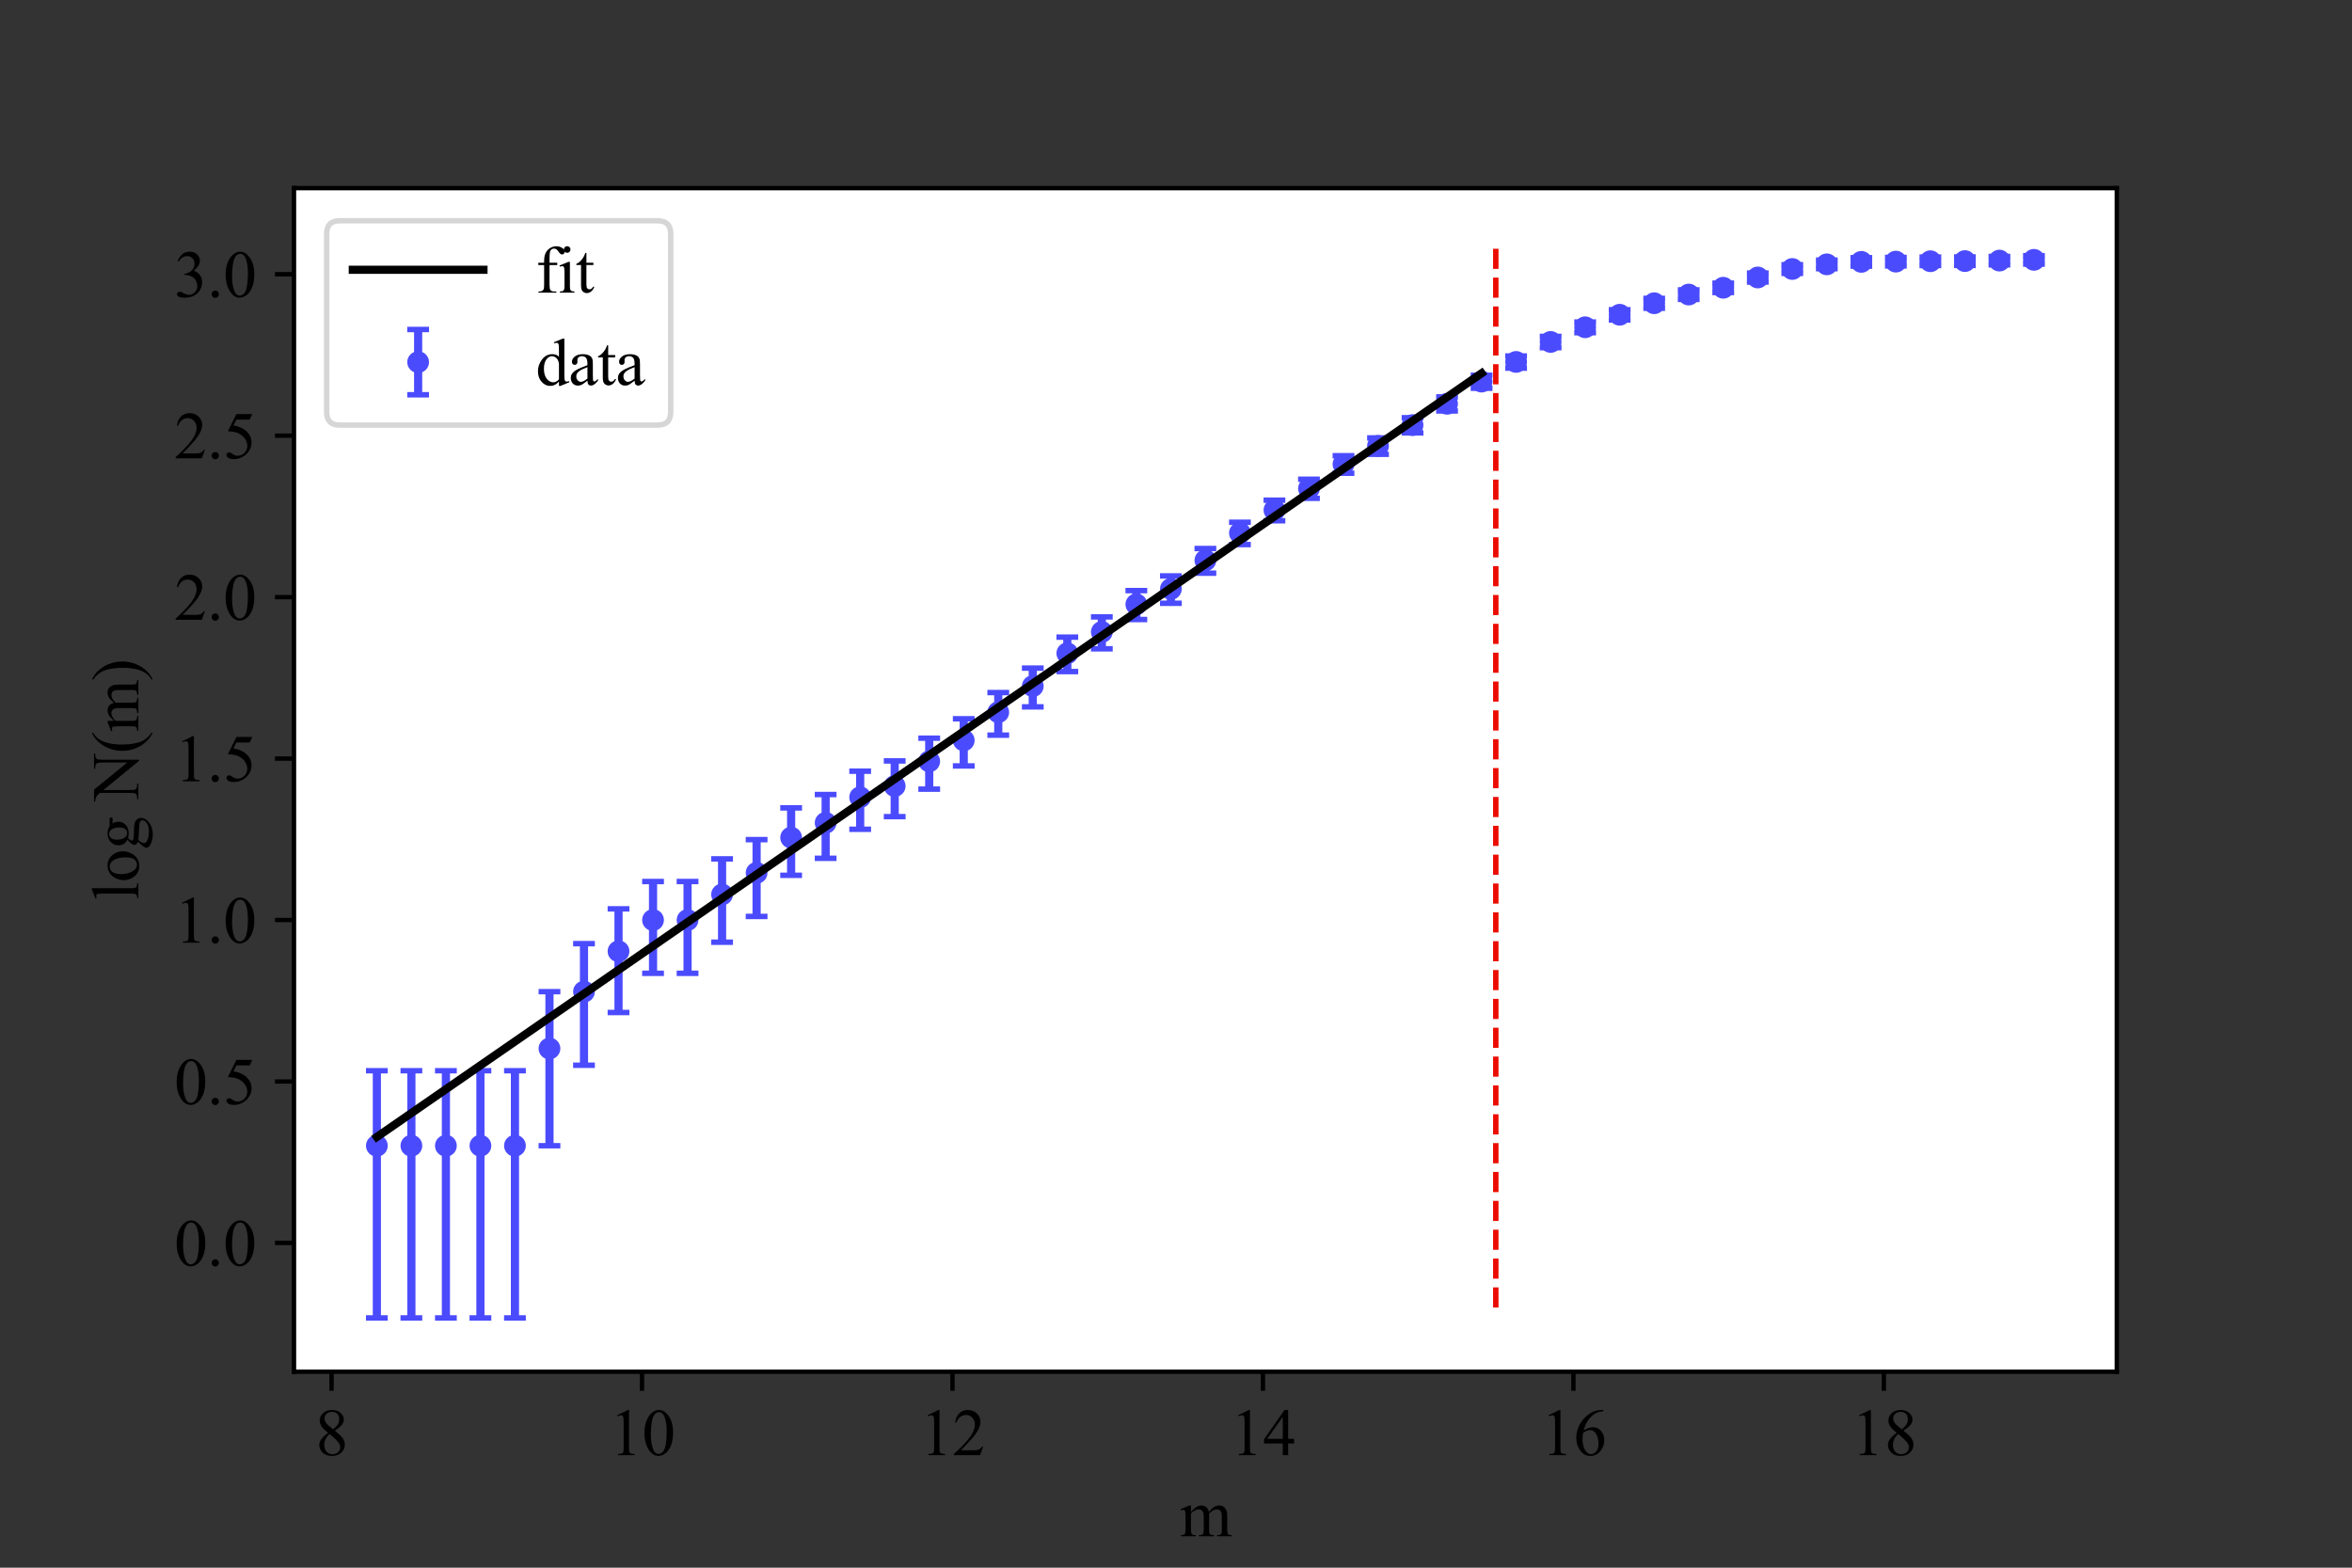 <?xml version="1.0" encoding="utf-8" standalone="no"?>
<!DOCTYPE svg PUBLIC "-//W3C//DTD SVG 1.1//EN"
  "http://www.w3.org/Graphics/SVG/1.1/DTD/svg11.dtd">
<svg xmlns:xlink="http://www.w3.org/1999/xlink" width="432pt" height="288pt" viewBox="0 0 432 288" xmlns="http://www.w3.org/2000/svg" version="1.1">
 <rect x="0" y="0" width="432" height="288" fill="#333333" stroke="none"/>
 <defs>
  <style type="text/css">*{stroke-linejoin: round; stroke-linecap: butt}</style>
 </defs>
 <g id="figure_1">
  <g id="patch_1">
   <path d="M 0 288 
L 432 288 
L 432 0 
L 0 0 
L 0 288 
z
" style="fill: none"/>
  </g>
  <g id="axes_1">
   <g id="patch_2">
    <path d="M 54 252 
L 388.8 252 
L 388.8 34.56 
L 54 34.56 
z
" style="fill: #ffffff"/>
   </g>
   <g id="matplotlib.axis_1">
    <g id="xtick_1">
     <g id="line2d_1">
      <defs>
       <path id="m5a2d490c2a" d="M 0 0 
L 0 3.5 
" style="stroke: #000000; stroke-width: 0.8"/>
      </defs>
      <g>
       <use xlink:href="#m5a2d490c2a" x="60.897" y="252" style="stroke: #000000; stroke-width: 0.8"/>
      </g>
     </g>
     <g id="text_1">
      <!-- 8 -->
      <g transform="translate(57.897 267.332)scale(0.12 -0.12)">
       <defs>
        <path id="TimesNewRomanPSMT-38" d="M 1228 2134 
Q 725 2547 579 2797 
Q 434 3047 434 3316 
Q 434 3728 753 4026 
Q 1072 4325 1600 4325 
Q 2113 4325 2425 4047 
Q 2738 3769 2738 3413 
Q 2738 3175 2569 2928 
Q 2400 2681 1866 2347 
Q 2416 1922 2594 1678 
Q 2831 1359 2831 1006 
Q 2831 559 2490 242 
Q 2150 -75 1597 -75 
Q 994 -75 656 303 
Q 388 606 388 966 
Q 388 1247 577 1523 
Q 766 1800 1228 2134 
z
M 1719 2469 
Q 2094 2806 2194 3001 
Q 2294 3197 2294 3444 
Q 2294 3772 2109 3958 
Q 1925 4144 1606 4144 
Q 1288 4144 1088 3959 
Q 888 3775 888 3528 
Q 888 3366 970 3203 
Q 1053 3041 1206 2894 
L 1719 2469 
z
M 1375 2016 
Q 1116 1797 991 1539 
Q 866 1281 866 981 
Q 866 578 1086 336 
Q 1306 94 1647 94 
Q 1984 94 2187 284 
Q 2391 475 2391 747 
Q 2391 972 2272 1150 
Q 2050 1481 1375 2016 
z
" transform="scale(0.016)"/>
       </defs>
       <use xlink:href="#TimesNewRomanPSMT-38"/>
      </g>
     </g>
    </g>
    <g id="xtick_2">
     <g id="line2d_2">
      <g>
       <use xlink:href="#m5a2d490c2a" x="117.921" y="252" style="stroke: #000000; stroke-width: 0.8"/>
      </g>
     </g>
     <g id="text_2">
      <!-- 10 -->
      <g transform="translate(111.921 267.332)scale(0.12 -0.12)">
       <defs>
        <path id="TimesNewRomanPSMT-31" d="M 750 3822 
L 1781 4325 
L 1884 4325 
L 1884 747 
Q 1884 391 1914 303 
Q 1944 216 2037 169 
Q 2131 122 2419 116 
L 2419 0 
L 825 0 
L 825 116 
Q 1125 122 1212 167 
Q 1300 213 1334 289 
Q 1369 366 1369 747 
L 1369 3034 
Q 1369 3497 1338 3628 
Q 1316 3728 1258 3775 
Q 1200 3822 1119 3822 
Q 1003 3822 797 3725 
L 750 3822 
z
" transform="scale(0.016)"/>
        <path id="TimesNewRomanPSMT-30" d="M 231 2094 
Q 231 2819 450 3342 
Q 669 3866 1031 4122 
Q 1313 4325 1613 4325 
Q 2100 4325 2488 3828 
Q 2972 3213 2972 2159 
Q 2972 1422 2759 906 
Q 2547 391 2217 158 
Q 1888 -75 1581 -75 
Q 975 -75 572 641 
Q 231 1244 231 2094 
z
M 844 2016 
Q 844 1141 1059 588 
Q 1238 122 1591 122 
Q 1759 122 1940 273 
Q 2122 425 2216 781 
Q 2359 1319 2359 2297 
Q 2359 3022 2209 3506 
Q 2097 3866 1919 4016 
Q 1791 4119 1609 4119 
Q 1397 4119 1231 3928 
Q 1006 3669 925 3112 
Q 844 2556 844 2016 
z
" transform="scale(0.016)"/>
       </defs>
       <use xlink:href="#TimesNewRomanPSMT-31"/>
       <use xlink:href="#TimesNewRomanPSMT-30" x="50"/>
      </g>
     </g>
    </g>
    <g id="xtick_3">
     <g id="line2d_3">
      <g>
       <use xlink:href="#m5a2d490c2a" x="174.946" y="252" style="stroke: #000000; stroke-width: 0.8"/>
      </g>
     </g>
     <g id="text_3">
      <!-- 12 -->
      <g transform="translate(168.946 267.332)scale(0.12 -0.12)">
       <defs>
        <path id="TimesNewRomanPSMT-32" d="M 2934 816 
L 2638 0 
L 138 0 
L 138 116 
Q 1241 1122 1691 1759 
Q 2141 2397 2141 2925 
Q 2141 3328 1894 3587 
Q 1647 3847 1303 3847 
Q 991 3847 742 3664 
Q 494 3481 375 3128 
L 259 3128 
Q 338 3706 661 4015 
Q 984 4325 1469 4325 
Q 1984 4325 2329 3994 
Q 2675 3663 2675 3213 
Q 2675 2891 2525 2569 
Q 2294 2063 1775 1497 
Q 997 647 803 472 
L 1909 472 
Q 2247 472 2383 497 
Q 2519 522 2628 598 
Q 2738 675 2819 816 
L 2934 816 
z
" transform="scale(0.016)"/>
       </defs>
       <use xlink:href="#TimesNewRomanPSMT-31"/>
       <use xlink:href="#TimesNewRomanPSMT-32" x="50"/>
      </g>
     </g>
    </g>
    <g id="xtick_4">
     <g id="line2d_4">
      <g>
       <use xlink:href="#m5a2d490c2a" x="231.97" y="252" style="stroke: #000000; stroke-width: 0.8"/>
      </g>
     </g>
     <g id="text_4">
      <!-- 14 -->
      <g transform="translate(225.97 267.332)scale(0.12 -0.12)">
       <defs>
        <path id="TimesNewRomanPSMT-34" d="M 2978 1563 
L 2978 1119 
L 2409 1119 
L 2409 0 
L 1894 0 
L 1894 1119 
L 100 1119 
L 100 1519 
L 2066 4325 
L 2409 4325 
L 2409 1563 
L 2978 1563 
z
M 1894 1563 
L 1894 3666 
L 406 1563 
L 1894 1563 
z
" transform="scale(0.016)"/>
       </defs>
       <use xlink:href="#TimesNewRomanPSMT-31"/>
       <use xlink:href="#TimesNewRomanPSMT-34" x="50"/>
      </g>
     </g>
    </g>
    <g id="xtick_5">
     <g id="line2d_5">
      <g>
       <use xlink:href="#m5a2d490c2a" x="288.994" y="252" style="stroke: #000000; stroke-width: 0.8"/>
      </g>
     </g>
     <g id="text_5">
      <!-- 16 -->
      <g transform="translate(282.994 267.332)scale(0.12 -0.12)">
       <defs>
        <path id="TimesNewRomanPSMT-36" d="M 2869 4325 
L 2869 4209 
Q 2456 4169 2195 4045 
Q 1934 3922 1679 3669 
Q 1425 3416 1258 3105 
Q 1091 2794 978 2366 
Q 1428 2675 1881 2675 
Q 2316 2675 2634 2325 
Q 2953 1975 2953 1425 
Q 2953 894 2631 456 
Q 2244 -75 1606 -75 
Q 1172 -75 869 213 
Q 275 772 275 1663 
Q 275 2231 503 2743 
Q 731 3256 1154 3653 
Q 1578 4050 1965 4187 
Q 2353 4325 2688 4325 
L 2869 4325 
z
M 925 2138 
Q 869 1716 869 1456 
Q 869 1156 980 804 
Q 1091 453 1309 247 
Q 1469 100 1697 100 
Q 1969 100 2183 356 
Q 2397 613 2397 1088 
Q 2397 1622 2184 2012 
Q 1972 2403 1581 2403 
Q 1463 2403 1327 2353 
Q 1191 2303 925 2138 
z
" transform="scale(0.016)"/>
       </defs>
       <use xlink:href="#TimesNewRomanPSMT-31"/>
       <use xlink:href="#TimesNewRomanPSMT-36" x="50"/>
      </g>
     </g>
    </g>
    <g id="xtick_6">
     <g id="line2d_6">
      <g>
       <use xlink:href="#m5a2d490c2a" x="346.018" y="252" style="stroke: #000000; stroke-width: 0.8"/>
      </g>
     </g>
     <g id="text_6">
      <!-- 18 -->
      <g transform="translate(340.018 267.332)scale(0.12 -0.12)">
       <use xlink:href="#TimesNewRomanPSMT-31"/>
       <use xlink:href="#TimesNewRomanPSMT-38" x="50"/>
      </g>
     </g>
    </g>
    <g id="text_7">
     <!-- m -->
     <g transform="translate(216.733 282.232)scale(0.12 -0.12)">
      <defs>
       <path id="TimesNewRomanPSMT-6d" d="M 1050 2338 
Q 1363 2650 1419 2697 
Q 1559 2816 1721 2881 
Q 1884 2947 2044 2947 
Q 2313 2947 2506 2790 
Q 2700 2634 2766 2338 
Q 3088 2713 3309 2830 
Q 3531 2947 3766 2947 
Q 3994 2947 4170 2830 
Q 4347 2713 4450 2447 
Q 4519 2266 4519 1878 
L 4519 647 
Q 4519 378 4559 278 
Q 4591 209 4675 161 
Q 4759 113 4950 113 
L 4950 0 
L 3538 0 
L 3538 113 
L 3597 113 
Q 3781 113 3884 184 
Q 3956 234 3988 344 
Q 4000 397 4000 647 
L 4000 1878 
Q 4000 2228 3916 2372 
Q 3794 2572 3525 2572 
Q 3359 2572 3192 2489 
Q 3025 2406 2788 2181 
L 2781 2147 
L 2788 2013 
L 2788 647 
Q 2788 353 2820 281 
Q 2853 209 2943 161 
Q 3034 113 3253 113 
L 3253 0 
L 1806 0 
L 1806 113 
Q 2044 113 2133 169 
Q 2222 225 2256 338 
Q 2272 391 2272 647 
L 2272 1878 
Q 2272 2228 2169 2381 
Q 2031 2581 1784 2581 
Q 1616 2581 1450 2491 
Q 1191 2353 1050 2181 
L 1050 647 
Q 1050 366 1089 281 
Q 1128 197 1204 155 
Q 1281 113 1516 113 
L 1516 0 
L 100 0 
L 100 113 
Q 297 113 375 155 
Q 453 197 493 289 
Q 534 381 534 647 
L 534 1741 
Q 534 2213 506 2350 
Q 484 2453 437 2492 
Q 391 2531 309 2531 
Q 222 2531 100 2484 
L 53 2597 
L 916 2947 
L 1050 2947 
L 1050 2338 
z
" transform="scale(0.016)"/>
      </defs>
      <use xlink:href="#TimesNewRomanPSMT-6d"/>
     </g>
    </g>
   </g>
   <g id="matplotlib.axis_2">
    <g id="ytick_1">
     <g id="line2d_7">
      <defs>
       <path id="md768d44cb4" d="M 0 0 
L -3.5 0 
" style="stroke: #000000; stroke-width: 0.8"/>
      </defs>
      <g>
       <use xlink:href="#md768d44cb4" x="54" y="228.338" style="stroke: #000000; stroke-width: 0.8"/>
      </g>
     </g>
     <g id="text_8">
      <!-- 0.0 -->
      <g transform="translate(32 232.505)scale(0.12 -0.12)">
       <defs>
        <path id="TimesNewRomanPSMT-2e" d="M 800 606 
Q 947 606 1047 504 
Q 1147 403 1147 259 
Q 1147 116 1045 14 
Q 944 -88 800 -88 
Q 656 -88 554 14 
Q 453 116 453 259 
Q 453 406 554 506 
Q 656 606 800 606 
z
" transform="scale(0.016)"/>
       </defs>
       <use xlink:href="#TimesNewRomanPSMT-30"/>
       <use xlink:href="#TimesNewRomanPSMT-2e" x="50"/>
       <use xlink:href="#TimesNewRomanPSMT-30" x="75"/>
      </g>
     </g>
    </g>
    <g id="ytick_2">
     <g id="line2d_8">
      <g>
       <use xlink:href="#md768d44cb4" x="54" y="198.678" style="stroke: #000000; stroke-width: 0.8"/>
      </g>
     </g>
     <g id="text_9">
      <!-- 0.5 -->
      <g transform="translate(32 202.844)scale(0.12 -0.12)">
       <defs>
        <path id="TimesNewRomanPSMT-35" d="M 2778 4238 
L 2534 3706 
L 1259 3706 
L 981 3138 
Q 1809 3016 2294 2522 
Q 2709 2097 2709 1522 
Q 2709 1188 2573 903 
Q 2438 619 2231 419 
Q 2025 219 1772 97 
Q 1413 -75 1034 -75 
Q 653 -75 479 54 
Q 306 184 306 341 
Q 306 428 378 495 
Q 450 563 559 563 
Q 641 563 702 538 
Q 763 513 909 409 
Q 1144 247 1384 247 
Q 1750 247 2026 523 
Q 2303 800 2303 1197 
Q 2303 1581 2056 1914 
Q 1809 2247 1375 2428 
Q 1034 2569 447 2591 
L 1259 4238 
L 2778 4238 
z
" transform="scale(0.016)"/>
       </defs>
       <use xlink:href="#TimesNewRomanPSMT-30"/>
       <use xlink:href="#TimesNewRomanPSMT-2e" x="50"/>
       <use xlink:href="#TimesNewRomanPSMT-35" x="75"/>
      </g>
     </g>
    </g>
    <g id="ytick_3">
     <g id="line2d_9">
      <g>
       <use xlink:href="#md768d44cb4" x="54" y="169.018" style="stroke: #000000; stroke-width: 0.8"/>
      </g>
     </g>
     <g id="text_10">
      <!-- 1.0 -->
      <g transform="translate(32 173.184)scale(0.12 -0.12)">
       <use xlink:href="#TimesNewRomanPSMT-31"/>
       <use xlink:href="#TimesNewRomanPSMT-2e" x="50"/>
       <use xlink:href="#TimesNewRomanPSMT-30" x="75"/>
      </g>
     </g>
    </g>
    <g id="ytick_4">
     <g id="line2d_10">
      <g>
       <use xlink:href="#md768d44cb4" x="54" y="139.357" style="stroke: #000000; stroke-width: 0.8"/>
      </g>
     </g>
     <g id="text_11">
      <!-- 1.5 -->
      <g transform="translate(32 143.523)scale(0.12 -0.12)">
       <use xlink:href="#TimesNewRomanPSMT-31"/>
       <use xlink:href="#TimesNewRomanPSMT-2e" x="50"/>
       <use xlink:href="#TimesNewRomanPSMT-35" x="75"/>
      </g>
     </g>
    </g>
    <g id="ytick_5">
     <g id="line2d_11">
      <g>
       <use xlink:href="#md768d44cb4" x="54" y="109.697" style="stroke: #000000; stroke-width: 0.8"/>
      </g>
     </g>
     <g id="text_12">
      <!-- 2.0 -->
      <g transform="translate(32 113.863)scale(0.12 -0.12)">
       <use xlink:href="#TimesNewRomanPSMT-32"/>
       <use xlink:href="#TimesNewRomanPSMT-2e" x="50"/>
       <use xlink:href="#TimesNewRomanPSMT-30" x="75"/>
      </g>
     </g>
    </g>
    <g id="ytick_6">
     <g id="line2d_12">
      <g>
       <use xlink:href="#md768d44cb4" x="54" y="80.036" style="stroke: #000000; stroke-width: 0.8"/>
      </g>
     </g>
     <g id="text_13">
      <!-- 2.5 -->
      <g transform="translate(32 84.202)scale(0.12 -0.12)">
       <use xlink:href="#TimesNewRomanPSMT-32"/>
       <use xlink:href="#TimesNewRomanPSMT-2e" x="50"/>
       <use xlink:href="#TimesNewRomanPSMT-35" x="75"/>
      </g>
     </g>
    </g>
    <g id="ytick_7">
     <g id="line2d_13">
      <g>
       <use xlink:href="#md768d44cb4" x="54" y="50.376" style="stroke: #000000; stroke-width: 0.8"/>
      </g>
     </g>
     <g id="text_14">
      <!-- 3.0 -->
      <g transform="translate(32 54.542)scale(0.12 -0.12)">
       <defs>
        <path id="TimesNewRomanPSMT-33" d="M 325 3431 
Q 506 3859 782 4092 
Q 1059 4325 1472 4325 
Q 1981 4325 2253 3994 
Q 2459 3747 2459 3466 
Q 2459 3003 1878 2509 
Q 2269 2356 2469 2072 
Q 2669 1788 2669 1403 
Q 2669 853 2319 450 
Q 1863 -75 997 -75 
Q 569 -75 414 31 
Q 259 138 259 259 
Q 259 350 332 419 
Q 406 488 509 488 
Q 588 488 669 463 
Q 722 447 909 348 
Q 1097 250 1169 231 
Q 1284 197 1416 197 
Q 1734 197 1970 444 
Q 2206 691 2206 1028 
Q 2206 1275 2097 1509 
Q 2016 1684 1919 1775 
Q 1784 1900 1550 2001 
Q 1316 2103 1072 2103 
L 972 2103 
L 972 2197 
Q 1219 2228 1467 2375 
Q 1716 2522 1828 2728 
Q 1941 2934 1941 3181 
Q 1941 3503 1739 3701 
Q 1538 3900 1238 3900 
Q 753 3900 428 3381 
L 325 3431 
z
" transform="scale(0.016)"/>
       </defs>
       <use xlink:href="#TimesNewRomanPSMT-33"/>
       <use xlink:href="#TimesNewRomanPSMT-2e" x="50"/>
       <use xlink:href="#TimesNewRomanPSMT-30" x="75"/>
      </g>
     </g>
    </g>
    <g id="text_15">
     <!-- log N(m) -->
     <g transform="translate(25.411 165.442)rotate(-90)scale(0.12 -0.12)">
      <defs>
       <path id="TimesNewRomanPSMT-6c" d="M 1184 4444 
L 1184 647 
Q 1184 378 1223 290 
Q 1263 203 1344 158 
Q 1425 113 1647 113 
L 1647 0 
L 244 0 
L 244 113 
Q 441 113 512 153 
Q 584 194 625 287 
Q 666 381 666 647 
L 666 3247 
Q 666 3731 644 3842 
Q 622 3953 573 3993 
Q 525 4034 450 4034 
Q 369 4034 244 3984 
L 191 4094 
L 1044 4444 
L 1184 4444 
z
" transform="scale(0.016)"/>
       <path id="TimesNewRomanPSMT-6f" d="M 1600 2947 
Q 2250 2947 2644 2453 
Q 2978 2031 2978 1484 
Q 2978 1100 2793 706 
Q 2609 313 2286 112 
Q 1963 -88 1566 -88 
Q 919 -88 538 428 
Q 216 863 216 1403 
Q 216 1797 411 2186 
Q 606 2575 925 2761 
Q 1244 2947 1600 2947 
z
M 1503 2744 
Q 1338 2744 1170 2645 
Q 1003 2547 900 2300 
Q 797 2053 797 1666 
Q 797 1041 1045 587 
Q 1294 134 1700 134 
Q 2003 134 2200 384 
Q 2397 634 2397 1244 
Q 2397 2006 2069 2444 
Q 1847 2744 1503 2744 
z
" transform="scale(0.016)"/>
       <path id="TimesNewRomanPSMT-67" d="M 966 1044 
Q 703 1172 562 1401 
Q 422 1631 422 1909 
Q 422 2334 742 2640 
Q 1063 2947 1563 2947 
Q 1972 2947 2272 2747 
L 2878 2747 
Q 3013 2747 3034 2739 
Q 3056 2731 3066 2713 
Q 3084 2684 3084 2613 
Q 3084 2531 3069 2500 
Q 3059 2484 3036 2475 
Q 3013 2466 2878 2466 
L 2506 2466 
Q 2681 2241 2681 1891 
Q 2681 1491 2375 1206 
Q 2069 922 1553 922 
Q 1341 922 1119 984 
Q 981 866 932 777 
Q 884 688 884 625 
Q 884 572 936 522 
Q 988 472 1138 450 
Q 1225 438 1575 428 
Q 2219 413 2409 384 
Q 2700 344 2873 169 
Q 3047 -6 3047 -263 
Q 3047 -616 2716 -925 
Q 2228 -1381 1444 -1381 
Q 841 -1381 425 -1109 
Q 191 -953 191 -784 
Q 191 -709 225 -634 
Q 278 -519 444 -313 
Q 466 -284 763 25 
Q 600 122 533 198 
Q 466 275 466 372 
Q 466 481 555 628 
Q 644 775 966 1044 
z
M 1509 2797 
Q 1278 2797 1122 2612 
Q 966 2428 966 2047 
Q 966 1553 1178 1281 
Q 1341 1075 1591 1075 
Q 1828 1075 1981 1253 
Q 2134 1431 2134 1813 
Q 2134 2309 1919 2591 
Q 1759 2797 1509 2797 
z
M 934 0 
Q 788 -159 713 -296 
Q 638 -434 638 -550 
Q 638 -700 819 -813 
Q 1131 -1006 1722 -1006 
Q 2284 -1006 2551 -807 
Q 2819 -609 2819 -384 
Q 2819 -222 2659 -153 
Q 2497 -84 2016 -72 
Q 1313 -53 934 0 
z
" transform="scale(0.016)"/>
       <path id="TimesNewRomanPSMT-20" transform="scale(0.016)"/>
       <path id="TimesNewRomanPSMT-4e" d="M -84 4238 
L 1066 4238 
L 3656 1059 
L 3656 3503 
Q 3656 3894 3569 3991 
Q 3453 4122 3203 4122 
L 3056 4122 
L 3056 4238 
L 4531 4238 
L 4531 4122 
L 4381 4122 
Q 4113 4122 4000 3959 
Q 3931 3859 3931 3503 
L 3931 -69 
L 3819 -69 
L 1025 3344 
L 1025 734 
Q 1025 344 1109 247 
Q 1228 116 1475 116 
L 1625 116 
L 1625 0 
L 150 0 
L 150 116 
L 297 116 
Q 569 116 681 278 
Q 750 378 750 734 
L 750 3681 
Q 566 3897 470 3965 
Q 375 4034 191 4094 
Q 100 4122 -84 4122 
L -84 4238 
z
" transform="scale(0.016)"/>
       <path id="TimesNewRomanPSMT-28" d="M 1988 -1253 
L 1988 -1369 
Q 1516 -1131 1200 -813 
Q 750 -359 506 256 
Q 263 872 263 1534 
Q 263 2503 741 3301 
Q 1219 4100 1988 4444 
L 1988 4313 
Q 1603 4100 1356 3731 
Q 1109 3363 987 2797 
Q 866 2231 866 1616 
Q 866 947 969 400 
Q 1050 -31 1165 -292 
Q 1281 -553 1476 -793 
Q 1672 -1034 1988 -1253 
z
" transform="scale(0.016)"/>
       <path id="TimesNewRomanPSMT-29" d="M 144 4313 
L 144 4444 
Q 619 4209 934 3891 
Q 1381 3434 1625 2820 
Q 1869 2206 1869 1541 
Q 1869 572 1392 -226 
Q 916 -1025 144 -1369 
L 144 -1253 
Q 528 -1038 776 -670 
Q 1025 -303 1145 264 
Q 1266 831 1266 1447 
Q 1266 2113 1163 2663 
Q 1084 3094 967 3353 
Q 850 3613 656 3853 
Q 463 4094 144 4313 
z
" transform="scale(0.016)"/>
      </defs>
      <use xlink:href="#TimesNewRomanPSMT-6c"/>
      <use xlink:href="#TimesNewRomanPSMT-6f" x="27.783"/>
      <use xlink:href="#TimesNewRomanPSMT-67" x="77.783"/>
      <use xlink:href="#TimesNewRomanPSMT-20" x="127.783"/>
      <use xlink:href="#TimesNewRomanPSMT-4e" x="152.783"/>
      <use xlink:href="#TimesNewRomanPSMT-28" x="225"/>
      <use xlink:href="#TimesNewRomanPSMT-6d" x="258.301"/>
      <use xlink:href="#TimesNewRomanPSMT-29" x="336.084"/>
     </g>
    </g>
   </g>
   <g id="LineCollection_1">
    <path d="M 69.218 242.116 
L 69.218 196.703 
" clip-path="url(#p60a2bddd48)" style="fill: none; stroke: #4b4bfe; stroke-width: 1.5"/>
    <path d="M 75.559 242.116 
L 75.559 196.703 
" clip-path="url(#p60a2bddd48)" style="fill: none; stroke: #4b4bfe; stroke-width: 1.5"/>
    <path d="M 81.9 242.116 
L 81.9 196.703 
" clip-path="url(#p60a2bddd48)" style="fill: none; stroke: #4b4bfe; stroke-width: 1.5"/>
    <path d="M 88.241 242.116 
L 88.241 196.703 
" clip-path="url(#p60a2bddd48)" style="fill: none; stroke: #4b4bfe; stroke-width: 1.5"/>
    <path d="M 94.582 242.116 
L 94.582 196.703 
" clip-path="url(#p60a2bddd48)" style="fill: none; stroke: #4b4bfe; stroke-width: 1.5"/>
    <path d="M 100.923 210.481 
L 100.923 182.178 
" clip-path="url(#p60a2bddd48)" style="fill: none; stroke: #4b4bfe; stroke-width: 1.5"/>
    <path d="M 107.264 195.695 
L 107.264 173.358 
" clip-path="url(#p60a2bddd48)" style="fill: none; stroke: #4b4bfe; stroke-width: 1.5"/>
    <path d="M 113.605 186.006 
L 113.605 166.967 
" clip-path="url(#p60a2bddd48)" style="fill: none; stroke: #4b4bfe; stroke-width: 1.5"/>
    <path d="M 119.945 178.811 
L 119.945 161.939 
" clip-path="url(#p60a2bddd48)" style="fill: none; stroke: #4b4bfe; stroke-width: 1.5"/>
    <path d="M 126.286 178.811 
L 126.286 161.939 
" clip-path="url(#p60a2bddd48)" style="fill: none; stroke: #4b4bfe; stroke-width: 1.5"/>
    <path d="M 132.627 173.096 
L 132.627 157.787 
" clip-path="url(#p60a2bddd48)" style="fill: none; stroke: #4b4bfe; stroke-width: 1.5"/>
    <path d="M 138.968 168.36 
L 138.968 154.247 
" clip-path="url(#p60a2bddd48)" style="fill: none; stroke: #4b4bfe; stroke-width: 1.5"/>
    <path d="M 145.309 160.8 
L 145.309 148.422 
" clip-path="url(#p60a2bddd48)" style="fill: none; stroke: #4b4bfe; stroke-width: 1.5"/>
    <path d="M 151.65 157.681 
L 151.65 145.961 
" clip-path="url(#p60a2bddd48)" style="fill: none; stroke: #4b4bfe; stroke-width: 1.5"/>
    <path d="M 157.991 152.345 
L 157.991 141.678 
" clip-path="url(#p60a2bddd48)" style="fill: none; stroke: #4b4bfe; stroke-width: 1.5"/>
    <path d="M 164.332 150.025 
L 164.332 139.787 
" clip-path="url(#p60a2bddd48)" style="fill: none; stroke: #4b4bfe; stroke-width: 1.5"/>
    <path d="M 170.673 144.97 
L 170.673 135.614 
" clip-path="url(#p60a2bddd48)" style="fill: none; stroke: #4b4bfe; stroke-width: 1.5"/>
    <path d="M 177.014 140.714 
L 177.014 132.046 
" clip-path="url(#p60a2bddd48)" style="fill: none; stroke: #4b4bfe; stroke-width: 1.5"/>
    <path d="M 183.355 135.057 
L 183.355 127.23 
" clip-path="url(#p60a2bddd48)" style="fill: none; stroke: #4b4bfe; stroke-width: 1.5"/>
    <path d="M 189.695 129.86 
L 189.695 122.737 
" clip-path="url(#p60a2bddd48)" style="fill: none; stroke: #4b4bfe; stroke-width: 1.5"/>
    <path d="M 196.036 123.371 
L 196.036 117.045 
" clip-path="url(#p60a2bddd48)" style="fill: none; stroke: #4b4bfe; stroke-width: 1.5"/>
    <path d="M 202.377 119.194 
L 202.377 113.334 
" clip-path="url(#p60a2bddd48)" style="fill: none; stroke: #4b4bfe; stroke-width: 1.5"/>
    <path d="M 208.718 113.807 
L 208.718 108.502 
" clip-path="url(#p60a2bddd48)" style="fill: none; stroke: #4b4bfe; stroke-width: 1.5"/>
    <path d="M 215.059 110.828 
L 215.059 105.807 
" clip-path="url(#p60a2bddd48)" style="fill: none; stroke: #4b4bfe; stroke-width: 1.5"/>
    <path d="M 221.4 105.302 
L 221.4 100.772 
" clip-path="url(#p60a2bddd48)" style="fill: none; stroke: #4b4bfe; stroke-width: 1.5"/>
    <path d="M 227.741 100.048 
L 227.741 95.94 
" clip-path="url(#p60a2bddd48)" style="fill: none; stroke: #4b4bfe; stroke-width: 1.5"/>
    <path d="M 234.082 95.671 
L 234.082 91.886 
" clip-path="url(#p60a2bddd48)" style="fill: none; stroke: #4b4bfe; stroke-width: 1.5"/>
    <path d="M 240.423 91.549 
L 240.423 88.045 
" clip-path="url(#p60a2bddd48)" style="fill: none; stroke: #4b4bfe; stroke-width: 1.5"/>
    <path d="M 246.764 86.935 
L 246.764 83.723 
" clip-path="url(#p60a2bddd48)" style="fill: none; stroke: #4b4bfe; stroke-width: 1.5"/>
    <path d="M 253.105 83.462 
L 253.105 80.454 
" clip-path="url(#p60a2bddd48)" style="fill: none; stroke: #4b4bfe; stroke-width: 1.5"/>
    <path d="M 259.445 79.527 
L 259.445 76.734 
" clip-path="url(#p60a2bddd48)" style="fill: none; stroke: #4b4bfe; stroke-width: 1.5"/>
    <path d="M 265.786 75.502 
L 265.786 72.914 
" clip-path="url(#p60a2bddd48)" style="fill: none; stroke: #4b4bfe; stroke-width: 1.5"/>
    <path d="M 272.127 71.326 
L 272.127 68.935 
" clip-path="url(#p60a2bddd48)" style="fill: none; stroke: #4b4bfe; stroke-width: 1.5"/>
    <path d="M 278.468 67.629 
L 278.468 65.4 
" clip-path="url(#p60a2bddd48)" style="fill: none; stroke: #4b4bfe; stroke-width: 1.5"/>
    <path d="M 284.809 63.875 
L 284.809 61.799 
" clip-path="url(#p60a2bddd48)" style="fill: none; stroke: #4b4bfe; stroke-width: 1.5"/>
    <path d="M 291.15 61.126 
L 291.15 59.157 
" clip-path="url(#p60a2bddd48)" style="fill: none; stroke: #4b4bfe; stroke-width: 1.5"/>
    <path d="M 297.491 58.781 
L 297.491 56.897 
" clip-path="url(#p60a2bddd48)" style="fill: none; stroke: #4b4bfe; stroke-width: 1.5"/>
    <path d="M 303.832 56.629 
L 303.832 54.821 
" clip-path="url(#p60a2bddd48)" style="fill: none; stroke: #4b4bfe; stroke-width: 1.5"/>
    <path d="M 310.173 55.003 
L 310.173 53.251 
" clip-path="url(#p60a2bddd48)" style="fill: none; stroke: #4b4bfe; stroke-width: 1.5"/>
    <path d="M 316.514 53.732 
L 316.514 52.021 
" clip-path="url(#p60a2bddd48)" style="fill: none; stroke: #4b4bfe; stroke-width: 1.5"/>
    <path d="M 322.855 51.813 
L 322.855 50.164 
" clip-path="url(#p60a2bddd48)" style="fill: none; stroke: #4b4bfe; stroke-width: 1.5"/>
    <path d="M 329.195 50.227 
L 329.195 48.627 
" clip-path="url(#p60a2bddd48)" style="fill: none; stroke: #4b4bfe; stroke-width: 1.5"/>
    <path d="M 335.536 49.359 
L 335.536 47.786 
" clip-path="url(#p60a2bddd48)" style="fill: none; stroke: #4b4bfe; stroke-width: 1.5"/>
    <path d="M 341.877 48.9 
L 341.877 47.34 
" clip-path="url(#p60a2bddd48)" style="fill: none; stroke: #4b4bfe; stroke-width: 1.5"/>
    <path d="M 348.218 48.852 
L 348.218 47.294 
" clip-path="url(#p60a2bddd48)" style="fill: none; stroke: #4b4bfe; stroke-width: 1.5"/>
    <path d="M 354.559 48.78 
L 354.559 47.224 
" clip-path="url(#p60a2bddd48)" style="fill: none; stroke: #4b4bfe; stroke-width: 1.5"/>
    <path d="M 360.9 48.757 
L 360.9 47.201 
" clip-path="url(#p60a2bddd48)" style="fill: none; stroke: #4b4bfe; stroke-width: 1.5"/>
    <path d="M 367.241 48.661 
L 367.241 47.109 
" clip-path="url(#p60a2bddd48)" style="fill: none; stroke: #4b4bfe; stroke-width: 1.5"/>
    <path d="M 373.582 48.519 
L 373.582 46.971 
" clip-path="url(#p60a2bddd48)" style="fill: none; stroke: #4b4bfe; stroke-width: 1.5"/>
   </g>
   <g id="line2d_14">
    <defs>
     <path id="m58064fa980" d="M 2 0 
L -2 -0 
" style="stroke: #4b4bfe"/>
    </defs>
    <g clip-path="url(#p60a2bddd48)">
     <use xlink:href="#m58064fa980" x="69.218" y="242.116" style="fill: #4b4bfe; stroke: #4b4bfe"/>
     <use xlink:href="#m58064fa980" x="75.559" y="242.116" style="fill: #4b4bfe; stroke: #4b4bfe"/>
     <use xlink:href="#m58064fa980" x="81.9" y="242.116" style="fill: #4b4bfe; stroke: #4b4bfe"/>
     <use xlink:href="#m58064fa980" x="88.241" y="242.116" style="fill: #4b4bfe; stroke: #4b4bfe"/>
     <use xlink:href="#m58064fa980" x="94.582" y="242.116" style="fill: #4b4bfe; stroke: #4b4bfe"/>
     <use xlink:href="#m58064fa980" x="100.923" y="210.481" style="fill: #4b4bfe; stroke: #4b4bfe"/>
     <use xlink:href="#m58064fa980" x="107.264" y="195.695" style="fill: #4b4bfe; stroke: #4b4bfe"/>
     <use xlink:href="#m58064fa980" x="113.605" y="186.006" style="fill: #4b4bfe; stroke: #4b4bfe"/>
     <use xlink:href="#m58064fa980" x="119.945" y="178.811" style="fill: #4b4bfe; stroke: #4b4bfe"/>
     <use xlink:href="#m58064fa980" x="126.286" y="178.811" style="fill: #4b4bfe; stroke: #4b4bfe"/>
     <use xlink:href="#m58064fa980" x="132.627" y="173.096" style="fill: #4b4bfe; stroke: #4b4bfe"/>
     <use xlink:href="#m58064fa980" x="138.968" y="168.36" style="fill: #4b4bfe; stroke: #4b4bfe"/>
     <use xlink:href="#m58064fa980" x="145.309" y="160.8" style="fill: #4b4bfe; stroke: #4b4bfe"/>
     <use xlink:href="#m58064fa980" x="151.65" y="157.681" style="fill: #4b4bfe; stroke: #4b4bfe"/>
     <use xlink:href="#m58064fa980" x="157.991" y="152.345" style="fill: #4b4bfe; stroke: #4b4bfe"/>
     <use xlink:href="#m58064fa980" x="164.332" y="150.025" style="fill: #4b4bfe; stroke: #4b4bfe"/>
     <use xlink:href="#m58064fa980" x="170.673" y="144.97" style="fill: #4b4bfe; stroke: #4b4bfe"/>
     <use xlink:href="#m58064fa980" x="177.014" y="140.714" style="fill: #4b4bfe; stroke: #4b4bfe"/>
     <use xlink:href="#m58064fa980" x="183.355" y="135.057" style="fill: #4b4bfe; stroke: #4b4bfe"/>
     <use xlink:href="#m58064fa980" x="189.695" y="129.86" style="fill: #4b4bfe; stroke: #4b4bfe"/>
     <use xlink:href="#m58064fa980" x="196.036" y="123.371" style="fill: #4b4bfe; stroke: #4b4bfe"/>
     <use xlink:href="#m58064fa980" x="202.377" y="119.194" style="fill: #4b4bfe; stroke: #4b4bfe"/>
     <use xlink:href="#m58064fa980" x="208.718" y="113.807" style="fill: #4b4bfe; stroke: #4b4bfe"/>
     <use xlink:href="#m58064fa980" x="215.059" y="110.828" style="fill: #4b4bfe; stroke: #4b4bfe"/>
     <use xlink:href="#m58064fa980" x="221.4" y="105.302" style="fill: #4b4bfe; stroke: #4b4bfe"/>
     <use xlink:href="#m58064fa980" x="227.741" y="100.048" style="fill: #4b4bfe; stroke: #4b4bfe"/>
     <use xlink:href="#m58064fa980" x="234.082" y="95.671" style="fill: #4b4bfe; stroke: #4b4bfe"/>
     <use xlink:href="#m58064fa980" x="240.423" y="91.549" style="fill: #4b4bfe; stroke: #4b4bfe"/>
     <use xlink:href="#m58064fa980" x="246.764" y="86.935" style="fill: #4b4bfe; stroke: #4b4bfe"/>
     <use xlink:href="#m58064fa980" x="253.105" y="83.462" style="fill: #4b4bfe; stroke: #4b4bfe"/>
     <use xlink:href="#m58064fa980" x="259.445" y="79.527" style="fill: #4b4bfe; stroke: #4b4bfe"/>
     <use xlink:href="#m58064fa980" x="265.786" y="75.502" style="fill: #4b4bfe; stroke: #4b4bfe"/>
     <use xlink:href="#m58064fa980" x="272.127" y="71.326" style="fill: #4b4bfe; stroke: #4b4bfe"/>
     <use xlink:href="#m58064fa980" x="278.468" y="67.629" style="fill: #4b4bfe; stroke: #4b4bfe"/>
     <use xlink:href="#m58064fa980" x="284.809" y="63.875" style="fill: #4b4bfe; stroke: #4b4bfe"/>
     <use xlink:href="#m58064fa980" x="291.15" y="61.126" style="fill: #4b4bfe; stroke: #4b4bfe"/>
     <use xlink:href="#m58064fa980" x="297.491" y="58.781" style="fill: #4b4bfe; stroke: #4b4bfe"/>
     <use xlink:href="#m58064fa980" x="303.832" y="56.629" style="fill: #4b4bfe; stroke: #4b4bfe"/>
     <use xlink:href="#m58064fa980" x="310.173" y="55.003" style="fill: #4b4bfe; stroke: #4b4bfe"/>
     <use xlink:href="#m58064fa980" x="316.514" y="53.732" style="fill: #4b4bfe; stroke: #4b4bfe"/>
     <use xlink:href="#m58064fa980" x="322.855" y="51.813" style="fill: #4b4bfe; stroke: #4b4bfe"/>
     <use xlink:href="#m58064fa980" x="329.195" y="50.227" style="fill: #4b4bfe; stroke: #4b4bfe"/>
     <use xlink:href="#m58064fa980" x="335.536" y="49.359" style="fill: #4b4bfe; stroke: #4b4bfe"/>
     <use xlink:href="#m58064fa980" x="341.877" y="48.9" style="fill: #4b4bfe; stroke: #4b4bfe"/>
     <use xlink:href="#m58064fa980" x="348.218" y="48.852" style="fill: #4b4bfe; stroke: #4b4bfe"/>
     <use xlink:href="#m58064fa980" x="354.559" y="48.78" style="fill: #4b4bfe; stroke: #4b4bfe"/>
     <use xlink:href="#m58064fa980" x="360.9" y="48.757" style="fill: #4b4bfe; stroke: #4b4bfe"/>
     <use xlink:href="#m58064fa980" x="367.241" y="48.661" style="fill: #4b4bfe; stroke: #4b4bfe"/>
     <use xlink:href="#m58064fa980" x="373.582" y="48.519" style="fill: #4b4bfe; stroke: #4b4bfe"/>
    </g>
   </g>
   <g id="line2d_15">
    <g clip-path="url(#p60a2bddd48)">
     <use xlink:href="#m58064fa980" x="69.218" y="196.703" style="fill: #4b4bfe; stroke: #4b4bfe"/>
     <use xlink:href="#m58064fa980" x="75.559" y="196.703" style="fill: #4b4bfe; stroke: #4b4bfe"/>
     <use xlink:href="#m58064fa980" x="81.9" y="196.703" style="fill: #4b4bfe; stroke: #4b4bfe"/>
     <use xlink:href="#m58064fa980" x="88.241" y="196.703" style="fill: #4b4bfe; stroke: #4b4bfe"/>
     <use xlink:href="#m58064fa980" x="94.582" y="196.703" style="fill: #4b4bfe; stroke: #4b4bfe"/>
     <use xlink:href="#m58064fa980" x="100.923" y="182.178" style="fill: #4b4bfe; stroke: #4b4bfe"/>
     <use xlink:href="#m58064fa980" x="107.264" y="173.358" style="fill: #4b4bfe; stroke: #4b4bfe"/>
     <use xlink:href="#m58064fa980" x="113.605" y="166.967" style="fill: #4b4bfe; stroke: #4b4bfe"/>
     <use xlink:href="#m58064fa980" x="119.945" y="161.939" style="fill: #4b4bfe; stroke: #4b4bfe"/>
     <use xlink:href="#m58064fa980" x="126.286" y="161.939" style="fill: #4b4bfe; stroke: #4b4bfe"/>
     <use xlink:href="#m58064fa980" x="132.627" y="157.787" style="fill: #4b4bfe; stroke: #4b4bfe"/>
     <use xlink:href="#m58064fa980" x="138.968" y="154.247" style="fill: #4b4bfe; stroke: #4b4bfe"/>
     <use xlink:href="#m58064fa980" x="145.309" y="148.422" style="fill: #4b4bfe; stroke: #4b4bfe"/>
     <use xlink:href="#m58064fa980" x="151.65" y="145.961" style="fill: #4b4bfe; stroke: #4b4bfe"/>
     <use xlink:href="#m58064fa980" x="157.991" y="141.678" style="fill: #4b4bfe; stroke: #4b4bfe"/>
     <use xlink:href="#m58064fa980" x="164.332" y="139.787" style="fill: #4b4bfe; stroke: #4b4bfe"/>
     <use xlink:href="#m58064fa980" x="170.673" y="135.614" style="fill: #4b4bfe; stroke: #4b4bfe"/>
     <use xlink:href="#m58064fa980" x="177.014" y="132.046" style="fill: #4b4bfe; stroke: #4b4bfe"/>
     <use xlink:href="#m58064fa980" x="183.355" y="127.23" style="fill: #4b4bfe; stroke: #4b4bfe"/>
     <use xlink:href="#m58064fa980" x="189.695" y="122.737" style="fill: #4b4bfe; stroke: #4b4bfe"/>
     <use xlink:href="#m58064fa980" x="196.036" y="117.045" style="fill: #4b4bfe; stroke: #4b4bfe"/>
     <use xlink:href="#m58064fa980" x="202.377" y="113.334" style="fill: #4b4bfe; stroke: #4b4bfe"/>
     <use xlink:href="#m58064fa980" x="208.718" y="108.502" style="fill: #4b4bfe; stroke: #4b4bfe"/>
     <use xlink:href="#m58064fa980" x="215.059" y="105.807" style="fill: #4b4bfe; stroke: #4b4bfe"/>
     <use xlink:href="#m58064fa980" x="221.4" y="100.772" style="fill: #4b4bfe; stroke: #4b4bfe"/>
     <use xlink:href="#m58064fa980" x="227.741" y="95.94" style="fill: #4b4bfe; stroke: #4b4bfe"/>
     <use xlink:href="#m58064fa980" x="234.082" y="91.886" style="fill: #4b4bfe; stroke: #4b4bfe"/>
     <use xlink:href="#m58064fa980" x="240.423" y="88.045" style="fill: #4b4bfe; stroke: #4b4bfe"/>
     <use xlink:href="#m58064fa980" x="246.764" y="83.723" style="fill: #4b4bfe; stroke: #4b4bfe"/>
     <use xlink:href="#m58064fa980" x="253.105" y="80.454" style="fill: #4b4bfe; stroke: #4b4bfe"/>
     <use xlink:href="#m58064fa980" x="259.445" y="76.734" style="fill: #4b4bfe; stroke: #4b4bfe"/>
     <use xlink:href="#m58064fa980" x="265.786" y="72.914" style="fill: #4b4bfe; stroke: #4b4bfe"/>
     <use xlink:href="#m58064fa980" x="272.127" y="68.935" style="fill: #4b4bfe; stroke: #4b4bfe"/>
     <use xlink:href="#m58064fa980" x="278.468" y="65.4" style="fill: #4b4bfe; stroke: #4b4bfe"/>
     <use xlink:href="#m58064fa980" x="284.809" y="61.799" style="fill: #4b4bfe; stroke: #4b4bfe"/>
     <use xlink:href="#m58064fa980" x="291.15" y="59.157" style="fill: #4b4bfe; stroke: #4b4bfe"/>
     <use xlink:href="#m58064fa980" x="297.491" y="56.897" style="fill: #4b4bfe; stroke: #4b4bfe"/>
     <use xlink:href="#m58064fa980" x="303.832" y="54.821" style="fill: #4b4bfe; stroke: #4b4bfe"/>
     <use xlink:href="#m58064fa980" x="310.173" y="53.251" style="fill: #4b4bfe; stroke: #4b4bfe"/>
     <use xlink:href="#m58064fa980" x="316.514" y="52.021" style="fill: #4b4bfe; stroke: #4b4bfe"/>
     <use xlink:href="#m58064fa980" x="322.855" y="50.164" style="fill: #4b4bfe; stroke: #4b4bfe"/>
     <use xlink:href="#m58064fa980" x="329.195" y="48.627" style="fill: #4b4bfe; stroke: #4b4bfe"/>
     <use xlink:href="#m58064fa980" x="335.536" y="47.786" style="fill: #4b4bfe; stroke: #4b4bfe"/>
     <use xlink:href="#m58064fa980" x="341.877" y="47.34" style="fill: #4b4bfe; stroke: #4b4bfe"/>
     <use xlink:href="#m58064fa980" x="348.218" y="47.294" style="fill: #4b4bfe; stroke: #4b4bfe"/>
     <use xlink:href="#m58064fa980" x="354.559" y="47.224" style="fill: #4b4bfe; stroke: #4b4bfe"/>
     <use xlink:href="#m58064fa980" x="360.9" y="47.201" style="fill: #4b4bfe; stroke: #4b4bfe"/>
     <use xlink:href="#m58064fa980" x="367.241" y="47.109" style="fill: #4b4bfe; stroke: #4b4bfe"/>
     <use xlink:href="#m58064fa980" x="373.582" y="46.971" style="fill: #4b4bfe; stroke: #4b4bfe"/>
    </g>
   </g>
   <g id="LineCollection_2">
    <path d="M 274.738 240.203 
L 274.738 44.444 
" clip-path="url(#p60a2bddd48)" style="fill: none; stroke-dasharray: 3.7,1.6; stroke-dashoffset: 0; stroke: #eb0c00"/>
   </g>
   <g id="line2d_16">
    <defs>
     <path id="m14a04236a0" d="M 0 1.5 
C 0.398 1.5 0.779 1.342 1.061 1.061 
C 1.342 0.779 1.5 0.398 1.5 0 
C 1.5 -0.398 1.342 -0.779 1.061 -1.061 
C 0.779 -1.342 0.398 -1.5 0 -1.5 
C -0.398 -1.5 -0.779 -1.342 -1.061 -1.061 
C -1.342 -0.779 -1.5 -0.398 -1.5 0 
C -1.5 0.398 -1.342 0.779 -1.061 1.061 
C -0.779 1.342 -0.398 1.5 0 1.5 
z
" style="stroke: #4b4bfe"/>
    </defs>
    <g clip-path="url(#p60a2bddd48)">
     <use xlink:href="#m14a04236a0" x="69.218" y="210.481" style="fill: #4b4bfe; stroke: #4b4bfe"/>
     <use xlink:href="#m14a04236a0" x="75.559" y="210.481" style="fill: #4b4bfe; stroke: #4b4bfe"/>
     <use xlink:href="#m14a04236a0" x="81.9" y="210.481" style="fill: #4b4bfe; stroke: #4b4bfe"/>
     <use xlink:href="#m14a04236a0" x="88.241" y="210.481" style="fill: #4b4bfe; stroke: #4b4bfe"/>
     <use xlink:href="#m14a04236a0" x="94.582" y="210.481" style="fill: #4b4bfe; stroke: #4b4bfe"/>
     <use xlink:href="#m14a04236a0" x="100.923" y="192.624" style="fill: #4b4bfe; stroke: #4b4bfe"/>
     <use xlink:href="#m14a04236a0" x="107.264" y="182.178" style="fill: #4b4bfe; stroke: #4b4bfe"/>
     <use xlink:href="#m14a04236a0" x="113.605" y="174.766" style="fill: #4b4bfe; stroke: #4b4bfe"/>
     <use xlink:href="#m14a04236a0" x="119.945" y="169.018" style="fill: #4b4bfe; stroke: #4b4bfe"/>
     <use xlink:href="#m14a04236a0" x="126.286" y="169.018" style="fill: #4b4bfe; stroke: #4b4bfe"/>
     <use xlink:href="#m14a04236a0" x="132.627" y="164.32" style="fill: #4b4bfe; stroke: #4b4bfe"/>
     <use xlink:href="#m14a04236a0" x="138.968" y="160.349" style="fill: #4b4bfe; stroke: #4b4bfe"/>
     <use xlink:href="#m14a04236a0" x="145.309" y="153.875" style="fill: #4b4bfe; stroke: #4b4bfe"/>
     <use xlink:href="#m14a04236a0" x="151.65" y="151.16" style="fill: #4b4bfe; stroke: #4b4bfe"/>
     <use xlink:href="#m14a04236a0" x="157.991" y="146.463" style="fill: #4b4bfe; stroke: #4b4bfe"/>
     <use xlink:href="#m14a04236a0" x="164.332" y="144.401" style="fill: #4b4bfe; stroke: #4b4bfe"/>
     <use xlink:href="#m14a04236a0" x="170.673" y="139.87" style="fill: #4b4bfe; stroke: #4b4bfe"/>
     <use xlink:href="#m14a04236a0" x="177.014" y="136.017" style="fill: #4b4bfe; stroke: #4b4bfe"/>
     <use xlink:href="#m14a04236a0" x="183.355" y="130.847" style="fill: #4b4bfe; stroke: #4b4bfe"/>
     <use xlink:href="#m14a04236a0" x="189.695" y="126.053" style="fill: #4b4bfe; stroke: #4b4bfe"/>
     <use xlink:href="#m14a04236a0" x="196.036" y="120.014" style="fill: #4b4bfe; stroke: #4b4bfe"/>
     <use xlink:href="#m14a04236a0" x="202.377" y="116.098" style="fill: #4b4bfe; stroke: #4b4bfe"/>
     <use xlink:href="#m14a04236a0" x="208.718" y="111.018" style="fill: #4b4bfe; stroke: #4b4bfe"/>
     <use xlink:href="#m14a04236a0" x="215.059" y="108.195" style="fill: #4b4bfe; stroke: #4b4bfe"/>
     <use xlink:href="#m14a04236a0" x="221.4" y="102.937" style="fill: #4b4bfe; stroke: #4b4bfe"/>
     <use xlink:href="#m14a04236a0" x="227.741" y="97.912" style="fill: #4b4bfe; stroke: #4b4bfe"/>
     <use xlink:href="#m14a04236a0" x="234.082" y="93.709" style="fill: #4b4bfe; stroke: #4b4bfe"/>
     <use xlink:href="#m14a04236a0" x="240.423" y="89.738" style="fill: #4b4bfe; stroke: #4b4bfe"/>
     <use xlink:href="#m14a04236a0" x="246.764" y="85.279" style="fill: #4b4bfe; stroke: #4b4bfe"/>
     <use xlink:href="#m14a04236a0" x="253.105" y="81.914" style="fill: #4b4bfe; stroke: #4b4bfe"/>
     <use xlink:href="#m14a04236a0" x="259.445" y="78.093" style="fill: #4b4bfe; stroke: #4b4bfe"/>
     <use xlink:href="#m14a04236a0" x="265.786" y="74.176" style="fill: #4b4bfe; stroke: #4b4bfe"/>
     <use xlink:href="#m14a04236a0" x="272.127" y="70.103" style="fill: #4b4bfe; stroke: #4b4bfe"/>
     <use xlink:href="#m14a04236a0" x="278.468" y="66.49" style="fill: #4b4bfe; stroke: #4b4bfe"/>
     <use xlink:href="#m14a04236a0" x="284.809" y="62.816" style="fill: #4b4bfe; stroke: #4b4bfe"/>
     <use xlink:href="#m14a04236a0" x="291.15" y="60.123" style="fill: #4b4bfe; stroke: #4b4bfe"/>
     <use xlink:href="#m14a04236a0" x="297.491" y="57.822" style="fill: #4b4bfe; stroke: #4b4bfe"/>
     <use xlink:href="#m14a04236a0" x="303.832" y="55.709" style="fill: #4b4bfe; stroke: #4b4bfe"/>
     <use xlink:href="#m14a04236a0" x="310.173" y="54.112" style="fill: #4b4bfe; stroke: #4b4bfe"/>
     <use xlink:href="#m14a04236a0" x="316.514" y="52.862" style="fill: #4b4bfe; stroke: #4b4bfe"/>
     <use xlink:href="#m14a04236a0" x="322.855" y="50.975" style="fill: #4b4bfe; stroke: #4b4bfe"/>
     <use xlink:href="#m14a04236a0" x="329.195" y="49.415" style="fill: #4b4bfe; stroke: #4b4bfe"/>
     <use xlink:href="#m14a04236a0" x="335.536" y="48.561" style="fill: #4b4bfe; stroke: #4b4bfe"/>
     <use xlink:href="#m14a04236a0" x="341.877" y="48.108" style="fill: #4b4bfe; stroke: #4b4bfe"/>
     <use xlink:href="#m14a04236a0" x="348.218" y="48.061" style="fill: #4b4bfe; stroke: #4b4bfe"/>
     <use xlink:href="#m14a04236a0" x="354.559" y="47.991" style="fill: #4b4bfe; stroke: #4b4bfe"/>
     <use xlink:href="#m14a04236a0" x="360.9" y="47.967" style="fill: #4b4bfe; stroke: #4b4bfe"/>
     <use xlink:href="#m14a04236a0" x="367.241" y="47.873" style="fill: #4b4bfe; stroke: #4b4bfe"/>
     <use xlink:href="#m14a04236a0" x="373.582" y="47.734" style="fill: #4b4bfe; stroke: #4b4bfe"/>
    </g>
   </g>
   <g id="patch_3">
    <path d="M 54 252 
L 54 34.56 
" style="fill: none; stroke: #000000; stroke-width: 0.8; stroke-linejoin: miter; stroke-linecap: square"/>
   </g>
   <g id="patch_4">
    <path d="M 388.8 252 
L 388.8 34.56 
" style="fill: none; stroke: #000000; stroke-width: 0.8; stroke-linejoin: miter; stroke-linecap: square"/>
   </g>
   <g id="patch_5">
    <path d="M 54 252 
L 388.8 252 
" style="fill: none; stroke: #000000; stroke-width: 0.8; stroke-linejoin: miter; stroke-linecap: square"/>
   </g>
   <g id="patch_6">
    <path d="M 54 34.56 
L 388.8 34.56 
" style="fill: none; stroke: #000000; stroke-width: 0.8; stroke-linejoin: miter; stroke-linecap: square"/>
   </g>
   <g id="legend_1">
    <g id="patch_7">
     <path d="M 62.4 78.094 
L 120.787 78.094 
Q 123.188 78.094 123.188 75.694 
L 123.188 42.96 
Q 123.188 40.56 120.787 40.56 
L 62.4 40.56 
Q 60 40.56 60 42.96 
L 60 75.694 
Q 60 78.094 62.4 78.094 
z
" style="fill: #ffffff; opacity: 0.8; stroke: #cccccc; stroke-linejoin: miter"/>
    </g>
    <g id="line2d_17">
     <path d="M 64.8 49.56 
L 76.8 49.56 
L 88.8 49.56 
" style="fill: none; stroke: #000000; stroke-width: 1.5; stroke-linecap: square"/>
    </g>
    <g id="text_16">
     <!-- fit -->
     <g transform="translate(98.4 53.76)scale(0.12 -0.12)">
      <defs>
       <path id="TimesNewRomanPSMT-66" d="M 1319 2638 
L 1319 756 
Q 1319 356 1406 250 
Q 1522 113 1716 113 
L 1975 113 
L 1975 0 
L 266 0 
L 266 113 
L 394 113 
Q 519 113 622 175 
Q 725 238 764 344 
Q 803 450 803 756 
L 803 2638 
L 247 2638 
L 247 2863 
L 803 2863 
L 803 3050 
Q 803 3478 940 3775 
Q 1078 4072 1361 4255 
Q 1644 4438 1997 4438 
Q 2325 4438 2600 4225 
Q 2781 4084 2781 3909 
Q 2781 3816 2700 3733 
Q 2619 3650 2525 3650 
Q 2453 3650 2373 3701 
Q 2294 3753 2178 3923 
Q 2063 4094 1966 4153 
Q 1869 4213 1750 4213 
Q 1606 4213 1506 4136 
Q 1406 4059 1362 3898 
Q 1319 3738 1319 3069 
L 1319 2863 
L 2056 2863 
L 2056 2638 
L 1319 2638 
z
" transform="scale(0.016)"/>
       <path id="TimesNewRomanPSMT-69" d="M 928 4444 
Q 1059 4444 1151 4351 
Q 1244 4259 1244 4128 
Q 1244 3997 1151 3903 
Q 1059 3809 928 3809 
Q 797 3809 703 3903 
Q 609 3997 609 4128 
Q 609 4259 701 4351 
Q 794 4444 928 4444 
z
M 1188 2947 
L 1188 647 
Q 1188 378 1227 289 
Q 1266 200 1342 156 
Q 1419 113 1622 113 
L 1622 0 
L 231 0 
L 231 113 
Q 441 113 512 153 
Q 584 194 626 287 
Q 669 381 669 647 
L 669 1750 
Q 669 2216 641 2353 
Q 619 2453 572 2492 
Q 525 2531 444 2531 
Q 356 2531 231 2484 
L 188 2597 
L 1050 2947 
L 1188 2947 
z
" transform="scale(0.016)"/>
       <path id="TimesNewRomanPSMT-74" d="M 1031 3803 
L 1031 2863 
L 1700 2863 
L 1700 2644 
L 1031 2644 
L 1031 788 
Q 1031 509 1111 412 
Q 1191 316 1316 316 
Q 1419 316 1516 380 
Q 1613 444 1666 569 
L 1788 569 
Q 1678 263 1478 108 
Q 1278 -47 1066 -47 
Q 922 -47 784 33 
Q 647 113 581 261 
Q 516 409 516 719 
L 516 2644 
L 63 2644 
L 63 2747 
Q 234 2816 414 2980 
Q 594 3144 734 3369 
Q 806 3488 934 3803 
L 1031 3803 
z
" transform="scale(0.016)"/>
      </defs>
      <use xlink:href="#TimesNewRomanPSMT-66"/>
      <use xlink:href="#TimesNewRomanPSMT-69" x="33.301"/>
      <use xlink:href="#TimesNewRomanPSMT-74" x="61.084"/>
     </g>
    </g>
    <g id="LineCollection_3">
     <path d="M 76.8 72.527 
L 76.8 60.527 
" style="fill: none; stroke: #4b4bfe; stroke-width: 1.5"/>
    </g>
    <g id="line2d_18">
     <g>
      <use xlink:href="#m58064fa980" x="76.8" y="72.527" style="fill: #4b4bfe; stroke: #4b4bfe"/>
     </g>
    </g>
    <g id="line2d_19">
     <g>
      <use xlink:href="#m58064fa980" x="76.8" y="60.527" style="fill: #4b4bfe; stroke: #4b4bfe"/>
     </g>
    </g>
    <g id="line2d_20"/>
    <g id="line2d_21">
     <g>
      <use xlink:href="#m14a04236a0" x="76.8" y="66.527" style="fill: #4b4bfe; stroke: #4b4bfe"/>
     </g>
    </g>
    <g id="text_17">
     <!-- data -->
     <g transform="translate(98.4 70.727)scale(0.12 -0.12)">
      <defs>
       <path id="TimesNewRomanPSMT-64" d="M 2222 322 
Q 2013 103 1813 7 
Q 1613 -88 1381 -88 
Q 913 -88 563 304 
Q 213 697 213 1313 
Q 213 1928 600 2439 
Q 988 2950 1597 2950 
Q 1975 2950 2222 2709 
L 2222 3238 
Q 2222 3728 2198 3840 
Q 2175 3953 2125 3993 
Q 2075 4034 2000 4034 
Q 1919 4034 1784 3984 
L 1744 4094 
L 2597 4444 
L 2738 4444 
L 2738 1134 
Q 2738 631 2761 520 
Q 2784 409 2836 365 
Q 2888 322 2956 322 
Q 3041 322 3181 375 
L 3216 266 
L 2366 -88 
L 2222 -88 
L 2222 322 
z
M 2222 541 
L 2222 2016 
Q 2203 2228 2109 2403 
Q 2016 2578 1861 2667 
Q 1706 2756 1559 2756 
Q 1284 2756 1069 2509 
Q 784 2184 784 1559 
Q 784 928 1059 592 
Q 1334 256 1672 256 
Q 1956 256 2222 541 
z
" transform="scale(0.016)"/>
       <path id="TimesNewRomanPSMT-61" d="M 1822 413 
Q 1381 72 1269 19 
Q 1100 -59 909 -59 
Q 613 -59 420 144 
Q 228 347 228 678 
Q 228 888 322 1041 
Q 450 1253 767 1440 
Q 1084 1628 1822 1897 
L 1822 2009 
Q 1822 2438 1686 2597 
Q 1550 2756 1291 2756 
Q 1094 2756 978 2650 
Q 859 2544 859 2406 
L 866 2225 
Q 866 2081 792 2003 
Q 719 1925 600 1925 
Q 484 1925 411 2006 
Q 338 2088 338 2228 
Q 338 2497 613 2722 
Q 888 2947 1384 2947 
Q 1766 2947 2009 2819 
Q 2194 2722 2281 2516 
Q 2338 2381 2338 1966 
L 2338 994 
Q 2338 584 2353 492 
Q 2369 400 2405 369 
Q 2441 338 2488 338 
Q 2538 338 2575 359 
Q 2641 400 2828 588 
L 2828 413 
Q 2478 -56 2159 -56 
Q 2006 -56 1915 50 
Q 1825 156 1822 413 
z
M 1822 616 
L 1822 1706 
Q 1350 1519 1213 1441 
Q 966 1303 859 1153 
Q 753 1003 753 825 
Q 753 600 887 451 
Q 1022 303 1197 303 
Q 1434 303 1822 616 
z
" transform="scale(0.016)"/>
      </defs>
      <use xlink:href="#TimesNewRomanPSMT-64"/>
      <use xlink:href="#TimesNewRomanPSMT-61" x="50"/>
      <use xlink:href="#TimesNewRomanPSMT-74" x="94.385"/>
      <use xlink:href="#TimesNewRomanPSMT-61" x="122.168"/>
     </g>
    </g>
   </g>
   <g id="line2d_22">
    <path d="M 69.218 208.87 
L 75.559 204.486 
L 81.9 200.102 
L 88.241 195.717 
L 94.582 191.333 
L 100.923 186.949 
L 107.264 182.564 
L 113.605 178.18 
L 119.945 173.796 
L 126.286 169.411 
L 132.627 165.027 
L 138.968 160.643 
L 145.309 156.258 
L 151.65 151.874 
L 157.991 147.49 
L 164.332 143.105 
L 170.673 138.721 
L 177.014 134.337 
L 183.355 129.952 
L 189.695 125.568 
L 196.036 121.184 
L 202.377 116.799 
L 208.718 112.415 
L 215.059 108.031 
L 221.4 103.646 
L 227.741 99.262 
L 234.082 94.878 
L 240.423 90.493 
L 246.764 86.109 
L 253.105 81.725 
L 259.445 77.34 
L 265.786 72.956 
L 272.127 68.572 
" clip-path="url(#p60a2bddd48)" style="fill: none; stroke: #000000; stroke-width: 1.5; stroke-linecap: square"/>
   </g>
  </g>
 </g>
 <defs>
  <clipPath id="p60a2bddd48">
   <rect x="54" y="34.56" width="334.8" height="217.44"/>
  </clipPath>
 </defs>
</svg>
